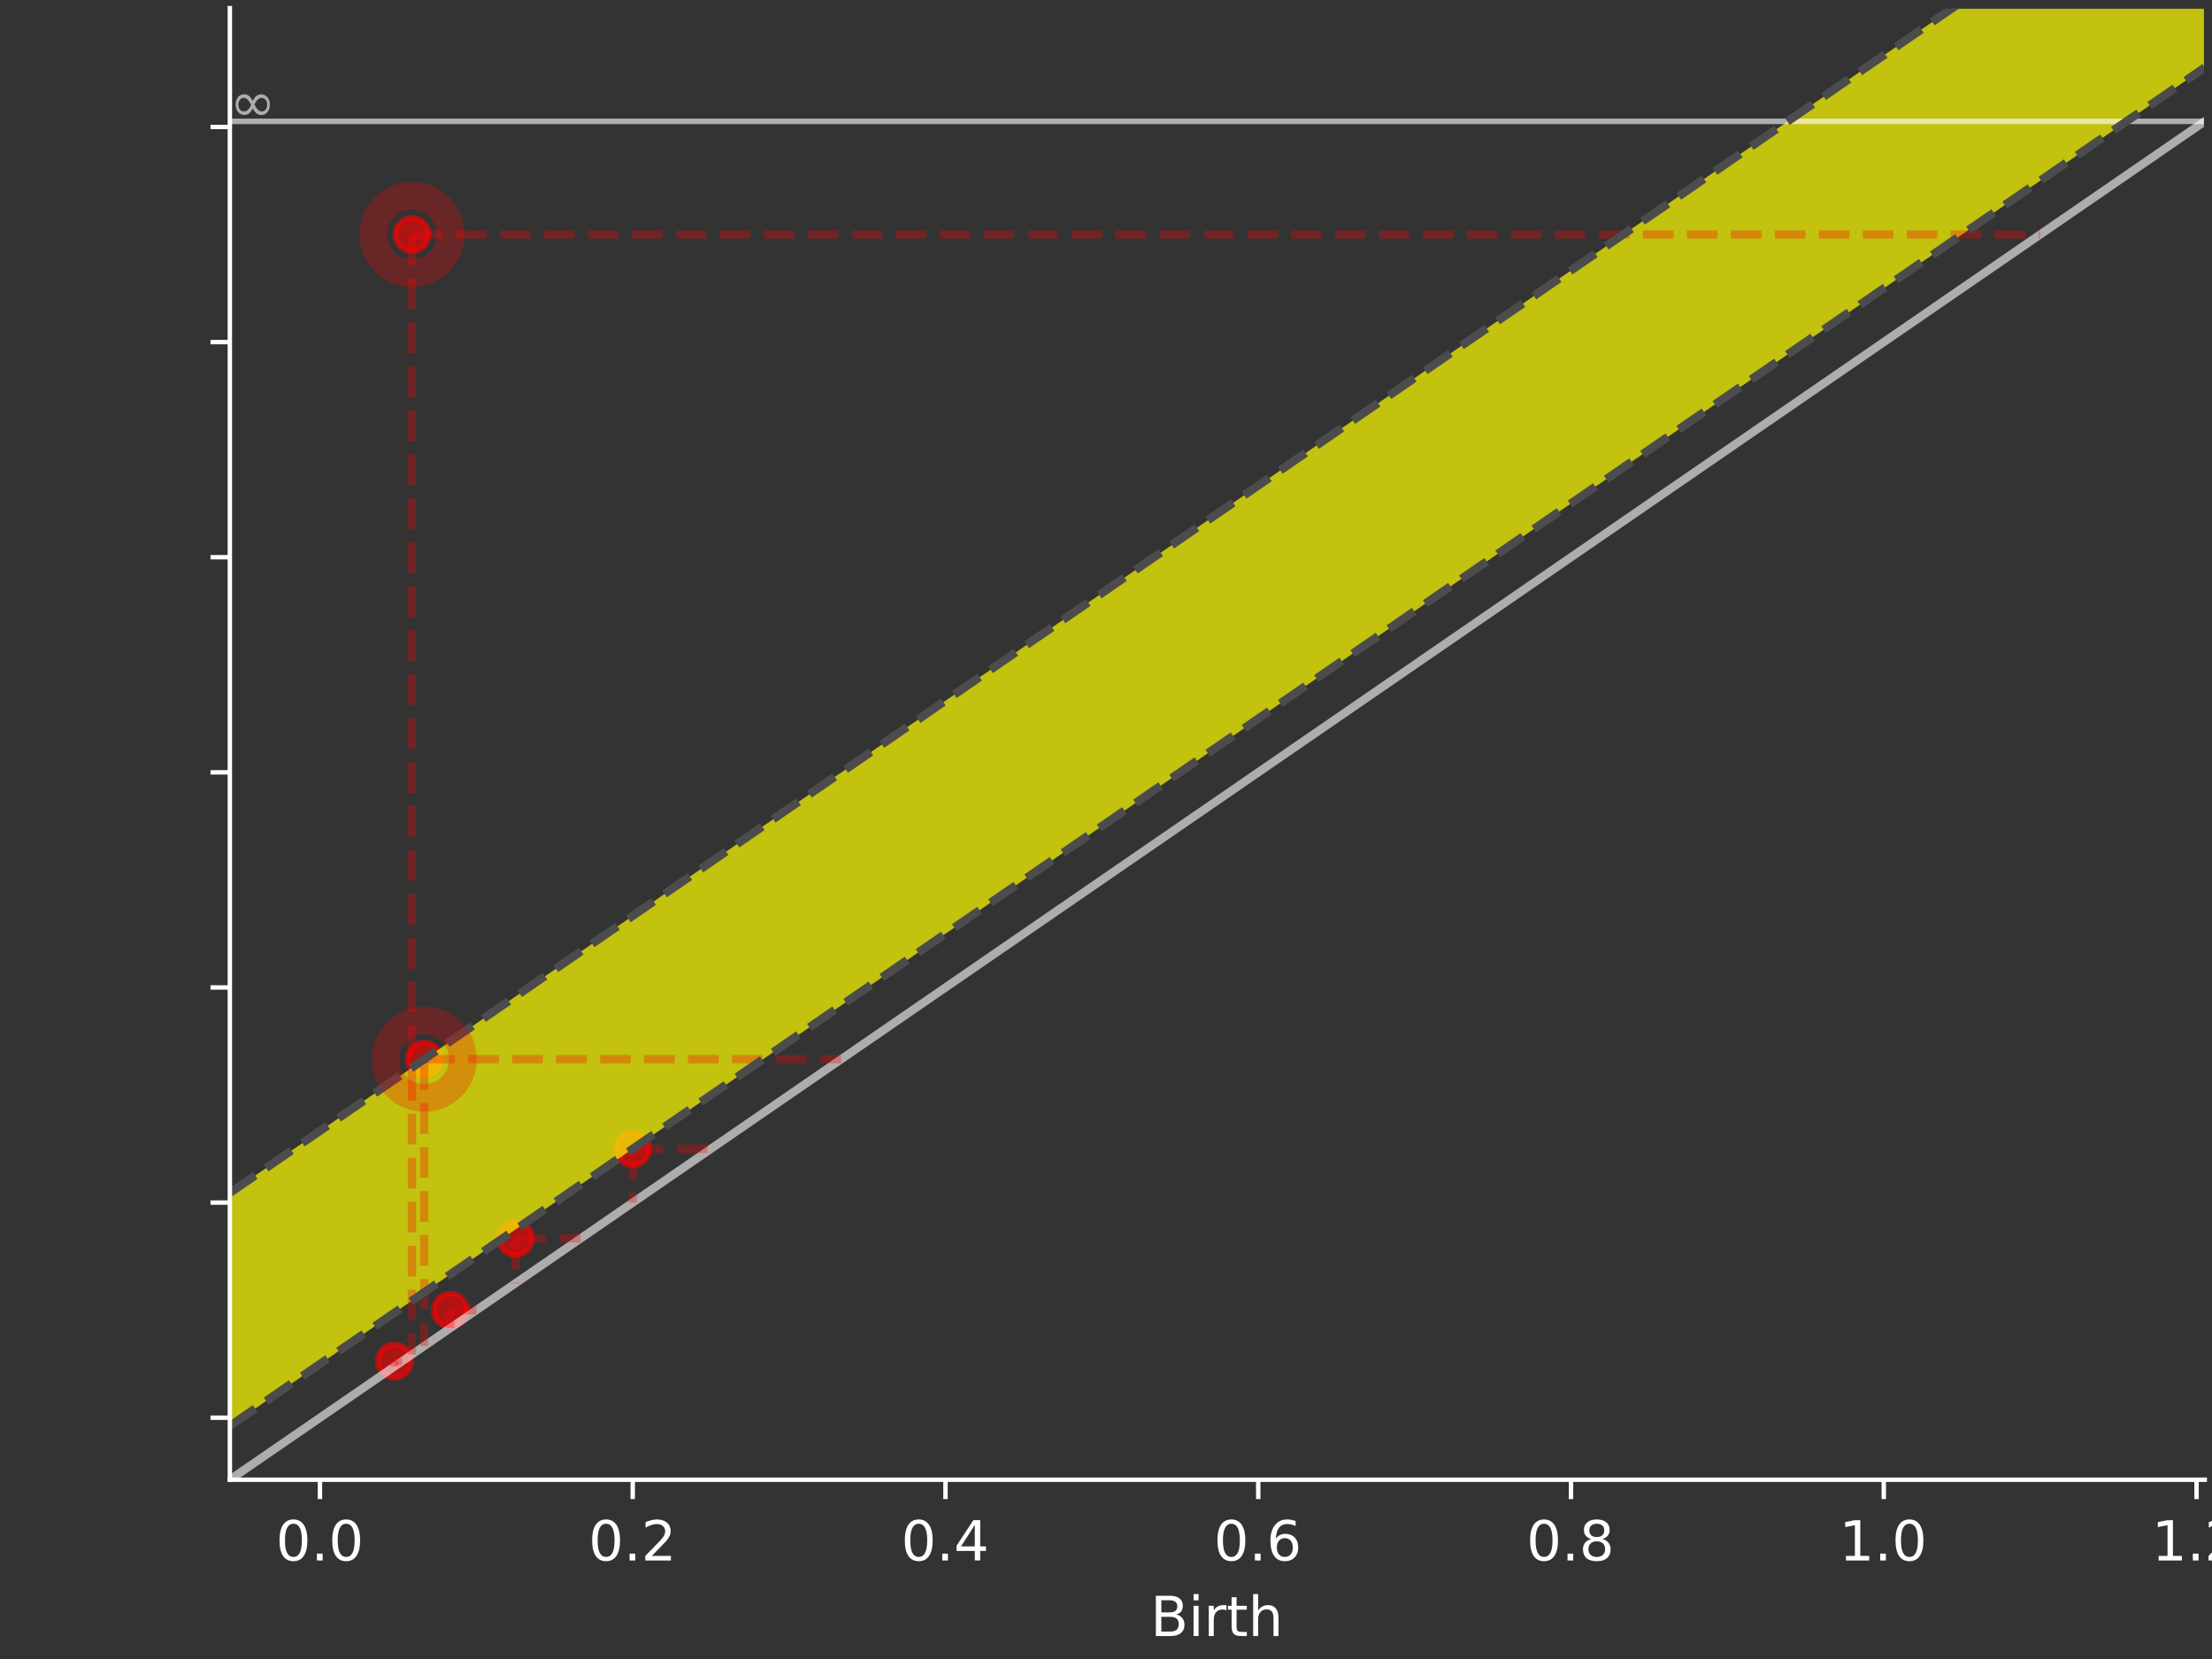 <?xml version="1.0" encoding="UTF-8" standalone="no"?>
<!-- Created with Inkscape (http://www.inkscape.org/) -->

<svg
   xmlns:dc="http://purl.org/dc/elements/1.1/"
   xmlns:cc="http://creativecommons.org/ns#"
   xmlns:rdf="http://www.w3.org/1999/02/22-rdf-syntax-ns#"
   xmlns:svg="http://www.w3.org/2000/svg"
   xmlns="http://www.w3.org/2000/svg"
   xmlns:sodipodi="http://sodipodi.sourceforge.net/DTD/sodipodi-0.dtd"
   xmlns:inkscape="http://www.inkscape.org/namespaces/inkscape"
   width="200"
   height="150"
   viewBox="0 0 200 150"
   id="svg5972"
   version="1.1"
   inkscape:version="0.91 r13725"
   sodipodi:docname="ranging_mis_gap.svg">
  <rect x="0" y="0" width="200" height="150" fill="#333333" stroke="none"/>
  <defs
     id="defs5974">
    <clipPath
       clipPathUnits="userSpaceOnUse"
       id="clipPath584">
      <path
         d="m 319,452 185,0 0,139 -185,0 0,-139 z"
         id="path586"
         inkscape:connector-curvature="0" />
    </clipPath>
    <clipPath
       clipPathUnits="userSpaceOnUse"
       id="clipPath588">
      <path
         d="m 319.571,452.479 184.256,0 0,138.192 -184.256,0 0,-138.192 z"
         id="path590"
         inkscape:connector-curvature="0" />
    </clipPath>
    <clipPath
       clipPathUnits="userSpaceOnUse"
       id="clipPath592">
      <path
         d="m 342.603,467.68 142.798,0 0,106.407 -142.798,0 0,-106.407 z"
         id="path594"
         inkscape:connector-curvature="0" />
    </clipPath>
    <clipPath
       clipPathUnits="userSpaceOnUse"
       id="clipPath596">
      <path
         d="m 319.571,452.479 184.256,0 0,138.192 -184.256,0 0,-138.192 z"
         id="path598"
         inkscape:connector-curvature="0" />
    </clipPath>
    <clipPath
       clipPathUnits="userSpaceOnUse"
       id="clipPath600">
      <path
         d="m 342.603,467.68 142.798,0 0,106.407 -142.798,0 0,-106.407 z"
         id="path602"
         inkscape:connector-curvature="0" />
    </clipPath>
    <clipPath
       clipPathUnits="userSpaceOnUse"
       id="clipPath604">
      <path
         d="m 319.571,452.479 184.256,0 0,138.192 -184.256,0 0,-138.192 z"
         id="path606"
         inkscape:connector-curvature="0" />
    </clipPath>
    <clipPath
       clipPathUnits="userSpaceOnUse"
       id="clipPath608">
      <path
         d="m 338.52,564.101 11.256,0 0,6.782 -11.256,0 0,-6.782 z"
         id="path610"
         inkscape:connector-curvature="0" />
    </clipPath>
    <clipPath
       clipPathUnits="userSpaceOnUse"
       id="clipPath612">
      <path
         d="m 319.571,452.479 184.256,0 0,138.192 -184.256,0 0,-138.192 z"
         id="path614"
         inkscape:connector-curvature="0" />
    </clipPath>
  </defs>
  <sodipodi:namedview
     id="base"
     pagecolor="#ffffff"
     bordercolor="#666666"
     borderopacity="1.0"
     inkscape:pageopacity="0.0"
     inkscape:pageshadow="2"
     inkscape:zoom="2.8"
     inkscape:cx="116.17857"
     inkscape:cy="61.916666"
     inkscape:document-units="px"
     inkscape:current-layer="g662"
     showgrid="false"
     units="px"
     inkscape:window-width="1637"
     inkscape:window-height="1005"
     inkscape:window-x="43"
     inkscape:window-y="1"
     inkscape:window-maximized="1" />
  <g
     inkscape:label="Layer 1"
     inkscape:groupmode="layer"
     id="layer1"
     transform="translate(0,-902.362)">
    <g
       id="g620"
       transform="matrix(1.25,0,0,-1.25,-387.481,1610.759)" />
    <g
       id="g630"
       transform="matrix(1.25,0,0,-1.25,-407.481,1620.759)">
      <g
         clip-path="url(#clipPath592)"
         id="g632">
        <g
           transform="matrix(0.4,0,0,0.4,319.571,452.479)"
           id="g634">
          <path
             d="m 130.451,94.852 c 0.796,0 1.559,0.316 2.121,0.879 0.563,0.563 0.879,1.326 0.879,2.121 0,0.796 -0.316,1.559 -0.879,2.121 -0.563,0.563 -1.326,0.879 -2.121,0.879 -0.796,0 -1.559,-0.316 -2.121,-0.879 -0.563,-0.563 -0.879,-1.326 -0.879,-2.121 0,-0.796 0.316,-1.559 0.879,-2.121 0.563,-0.563 1.326,-0.879 2.121,-0.879 z"
             style="fill:#ff0000;fill-opacity:0.6;fill-rule:nonzero;stroke:#ff0000;stroke-width:1;stroke-linecap:butt;stroke-linejoin:round;stroke-miterlimit:10;stroke-dasharray:none;stroke-opacity:0.6"
             id="path636"
             inkscape:connector-curvature="0" />
        </g>
        <g
           transform="matrix(0.4,0,0,0.4,319.571,452.479)"
           id="g638">
          <path
             d="m 90.528,260.188 c 0.796,0 1.559,0.316 2.121,0.879 0.563,0.563 0.879,1.326 0.879,2.121 0,0.796 -0.316,1.559 -0.879,2.121 -0.563,0.563 -1.326,0.879 -2.121,0.879 -0.796,0 -1.559,-0.316 -2.121,-0.879 -0.563,-0.563 -0.879,-1.326 -0.879,-2.121 0,-0.796 0.316,-1.559 0.879,-2.121 0.563,-0.563 1.326,-0.879 2.121,-0.879 z"
             style="fill:#ff0000;fill-opacity:0.6;fill-rule:nonzero;stroke:#ff0000;stroke-width:1;stroke-linecap:butt;stroke-linejoin:round;stroke-miterlimit:10;stroke-dasharray:none;stroke-opacity:0.6"
             id="path640"
             inkscape:connector-curvature="0" />
        </g>
        <g
           transform="matrix(0.4,0,0,0.4,319.571,452.479)"
           id="g642">
          <path
             d="m 97.46,65.675 c 0.796,0 1.559,0.316 2.121,0.879 0.563,0.563 0.879,1.326 0.879,2.121 0,0.796 -0.316,1.559 -0.879,2.121 -0.563,0.563 -1.326,0.879 -2.121,0.879 -0.796,0 -1.559,-0.316 -2.121,-0.879 -0.563,-0.563 -0.879,-1.326 -0.879,-2.121 0,-0.796 0.316,-1.559 0.879,-2.121 0.563,-0.563 1.326,-0.879 2.121,-0.879 z"
             style="fill:#ff0000;fill-opacity:0.6;fill-rule:nonzero;stroke:#ff0000;stroke-width:1;stroke-linecap:butt;stroke-linejoin:round;stroke-miterlimit:10;stroke-dasharray:none;stroke-opacity:0.6"
             id="path644"
             inkscape:connector-curvature="0" />
        </g>
        <g
           transform="matrix(0.4,0,0,0.4,319.571,452.479)"
           id="g646">
          <path
             d="m 87.36,56.461 c 0.796,0 1.559,0.316 2.121,0.879 0.563,0.563 0.879,1.326 0.879,2.121 0,0.796 -0.316,1.559 -0.879,2.121 -0.563,0.563 -1.326,0.879 -2.121,0.879 -0.796,0 -1.559,-0.316 -2.121,-0.879 C 84.676,61.02 84.36,60.257 84.36,59.461 c 0,-0.796 0.316,-1.559 0.879,-2.121 0.563,-0.563 1.326,-0.879 2.121,-0.879 z"
             style="fill:#ff0000;fill-opacity:0.6;fill-rule:nonzero;stroke:#ff0000;stroke-width:1;stroke-linecap:butt;stroke-linejoin:round;stroke-miterlimit:10;stroke-dasharray:none;stroke-opacity:0.6"
             id="path648"
             inkscape:connector-curvature="0" />
        </g>
        <g
           transform="matrix(0.4,0,0,0.4,319.571,452.479)"
           id="g650">
          <path
             d="m 92.746,111.061 c 0.796,0 1.559,0.316 2.121,0.879 0.563,0.563 0.879,1.326 0.879,2.121 0,0.796 -0.316,1.559 -0.879,2.121 -0.563,0.562 -1.326,0.879 -2.121,0.879 -0.796,0 -1.559,-0.316 -2.121,-0.879 -0.563,-0.563 -0.879,-1.326 -0.879,-2.121 0,-0.796 0.316,-1.559 0.879,-2.121 0.563,-0.563 1.326,-0.879 2.121,-0.879 z"
             style="fill:#ff0000;fill-opacity:0.6;fill-rule:nonzero;stroke:#ff0000;stroke-width:1;stroke-linecap:butt;stroke-linejoin:round;stroke-miterlimit:10;stroke-dasharray:none;stroke-opacity:0.6"
             id="path652"
             inkscape:connector-curvature="0" />
        </g>
        <g
           transform="matrix(0.4,0,0,0.4,319.571,452.479)"
           id="g654">
          <path
             d="m 109.242,78.642 c 0.796,0 1.559,0.316 2.121,0.879 0.563,0.563 0.879,1.326 0.879,2.121 0,0.796 -0.316,1.559 -0.879,2.121 -0.563,0.563 -1.326,0.879 -2.121,0.879 -0.796,0 -1.559,-0.316 -2.121,-0.879 -0.562,-0.563 -0.879,-1.326 -0.879,-2.121 0,-0.796 0.316,-1.559 0.879,-2.121 0.563,-0.563 1.326,-0.879 2.121,-0.879 z"
             style="fill:#ff0000;fill-opacity:0.6;fill-rule:nonzero;stroke:#ff0000;stroke-width:1;stroke-linecap:butt;stroke-linejoin:round;stroke-miterlimit:10;stroke-dasharray:none;stroke-opacity:0.6"
             id="path656"
             inkscape:connector-curvature="0" />
        </g>
        <path
           d="m 342.603,488.421 0,-16.852 142.798,98.222 0,16.852 0,0 -142.798,-98.222 z"
           style="fill:#ffff00;fill-opacity:0.7;fill-rule:nonzero;stroke:none"
           id="path658"
           inkscape:connector-curvature="0" />
      </g>
    </g>
    <g
       id="g660"
       transform="matrix(1.25,0,0,-1.25,-407.481,1620.759)">
      <g
         clip-path="url(#clipPath596)"
         id="g662">
        <g
           transform="matrix(0.4,0,0,0.4,319.571,452.479)"
           id="g664">
          <path
             d="m 73.894,38.016 0,-3.5"
             style="fill:#ffffff;fill-opacity:1;fill-rule:nonzero;stroke:#ffffff;stroke-width:0.8;stroke-linecap:butt;stroke-linejoin:round;stroke-miterlimit:10;stroke-dasharray:none;stroke-opacity:1"
             id="path666"
             inkscape:connector-curvature="0" />
        </g>
        <path
           d="m 347.21,464.5 c -0.204,0 -0.356,-0.1 -0.46,-0.3 -0.104,-0.2 -0.152,-0.5 -0.152,-0.9 0,-0.4 0.048,-0.7 0.152,-0.9 0.104,-0.2 0.256,-0.3 0.46,-0.3 0.204,0 0.356,0.1 0.46,0.3 0.1,0.2 0.152,0.5 0.152,0.9 0,0.4 -0.052,0.7 -0.152,0.9 -0.104,0.2 -0.256,0.3 -0.46,0.3 m 0,0.312 c 0.324,0 0.572,-0.132 0.748,-0.388 0.172,-0.26 0.26,-0.636 0.26,-1.124 0,-0.492 -0.088,-0.868 -0.26,-1.124 -0.176,-0.256 -0.424,-0.384 -0.748,-0.384 -0.328,0 -0.58,0.128 -0.752,0.384 -0.172,0.256 -0.256,0.632 -0.256,1.124 0,0.488 0.084,0.864 0.256,1.124 0.172,0.256 0.424,0.388 0.752,0.388"
           style="fill:#ffffff;fill-opacity:1;fill-rule:nonzero;stroke:none"
           id="path668"
           inkscape:connector-curvature="0" />
        <path
           d="m 348.909,462.34 0.412,0 0,-0.496 -0.412,0 0,0.496"
           style="fill:#ffffff;fill-opacity:1;fill-rule:nonzero;stroke:none"
           id="path670"
           inkscape:connector-curvature="0" />
        <path
           d="m 351.024,464.5 c -0.204,0 -0.356,-0.1 -0.46,-0.3 -0.104,-0.2 -0.152,-0.5 -0.152,-0.9 0,-0.4 0.048,-0.7 0.152,-0.9 0.104,-0.2 0.256,-0.3 0.46,-0.3 0.204,0 0.356,0.1 0.46,0.3 0.1,0.2 0.152,0.5 0.152,0.9 0,0.4 -0.052,0.7 -0.152,0.9 -0.104,0.2 -0.256,0.3 -0.46,0.3 m 0,0.312 c 0.324,0 0.572,-0.132 0.748,-0.388 0.172,-0.26 0.26,-0.636 0.26,-1.124 0,-0.492 -0.088,-0.868 -0.26,-1.124 -0.176,-0.256 -0.424,-0.384 -0.748,-0.384 -0.328,0 -0.58,0.128 -0.752,0.384 -0.172,0.256 -0.256,0.632 -0.256,1.124 0,0.488 0.084,0.864 0.256,1.124 0.172,0.256 0.424,0.388 0.752,0.388"
           style="fill:#ffffff;fill-opacity:1;fill-rule:nonzero;stroke:none"
           id="path672"
           inkscape:connector-curvature="0" />
        <g
           transform="matrix(0.4,0,0,0.4,319.571,452.479)"
           id="g674">
          <path
             d="m 130.451,38.016 0,-3.5"
             style="fill:#ffffff;fill-opacity:1;fill-rule:nonzero;stroke:#ffffff;stroke-width:0.8;stroke-linecap:butt;stroke-linejoin:round;stroke-miterlimit:10;stroke-dasharray:none;stroke-opacity:1"
             id="path676"
             inkscape:connector-curvature="0" />
        </g>
        <path
           d="m 369.825,464.5 c -0.204,0 -0.356,-0.1 -0.46,-0.3 -0.104,-0.2 -0.152,-0.5 -0.152,-0.9 0,-0.4 0.048,-0.7 0.152,-0.9 0.104,-0.2 0.256,-0.3 0.46,-0.3 0.204,0 0.356,0.1 0.46,0.3 0.1,0.2 0.152,0.5 0.152,0.9 0,0.4 -0.052,0.7 -0.152,0.9 -0.104,0.2 -0.256,0.3 -0.46,0.3 m 0,0.312 c 0.324,0 0.572,-0.132 0.748,-0.388 0.172,-0.26 0.26,-0.636 0.26,-1.124 0,-0.492 -0.088,-0.868 -0.26,-1.124 -0.176,-0.256 -0.424,-0.384 -0.748,-0.384 -0.328,0 -0.58,0.128 -0.752,0.384 -0.172,0.256 -0.256,0.632 -0.256,1.124 0,0.488 0.084,0.864 0.256,1.124 0.172,0.256 0.424,0.388 0.752,0.388"
           style="fill:#ffffff;fill-opacity:1;fill-rule:nonzero;stroke:none"
           id="path678"
           inkscape:connector-curvature="0" />
        <path
           d="m 371.524,462.34 0.412,0 0,-0.496 -0.412,0 0,0.496"
           style="fill:#ffffff;fill-opacity:1;fill-rule:nonzero;stroke:none"
           id="path680"
           inkscape:connector-curvature="0" />
        <path
           d="m 373.136,462.176 1.375,0 0,-0.332 -1.851,0 0,0.332 c 0.148,0.152 0.352,0.36 0.612,0.624 0.256,0.26 0.42,0.428 0.488,0.504 0.128,0.14 0.216,0.26 0.264,0.36 0.048,0.096 0.076,0.196 0.076,0.292 0,0.152 -0.056,0.28 -0.164,0.376 -0.108,0.096 -0.248,0.148 -0.424,0.148 -0.124,0 -0.256,-0.024 -0.392,-0.064 -0.136,-0.044 -0.284,-0.108 -0.44,-0.196 l 0,0.4 c 0.16,0.064 0.308,0.112 0.444,0.144 0.136,0.032 0.264,0.048 0.38,0.048 0.3,0 0.54,-0.076 0.72,-0.228 0.18,-0.152 0.272,-0.352 0.272,-0.604 0,-0.12 -0.024,-0.236 -0.068,-0.34 -0.044,-0.108 -0.124,-0.236 -0.244,-0.38 -0.032,-0.04 -0.136,-0.148 -0.312,-0.328 -0.176,-0.18 -0.42,-0.432 -0.736,-0.756"
           style="fill:#ffffff;fill-opacity:1;fill-rule:nonzero;stroke:none"
           id="path682"
           inkscape:connector-curvature="0" />
        <g
           transform="matrix(0.4,0,0,0.4,319.571,452.479)"
           id="g684">
          <path
             d="m 187.009,38.016 0,-3.5"
             style="fill:#ffffff;fill-opacity:1;fill-rule:nonzero;stroke:#ffffff;stroke-width:0.8;stroke-linecap:butt;stroke-linejoin:round;stroke-miterlimit:10;stroke-dasharray:none;stroke-opacity:1"
             id="path686"
             inkscape:connector-curvature="0" />
        </g>
        <path
           d="m 392.44,464.5 c -0.204,0 -0.356,-0.1 -0.46,-0.3 -0.104,-0.2 -0.152,-0.5 -0.152,-0.9 0,-0.4 0.048,-0.7 0.152,-0.9 0.104,-0.2 0.256,-0.3 0.46,-0.3 0.204,0 0.356,0.1 0.46,0.3 0.1,0.2 0.152,0.5 0.152,0.9 0,0.4 -0.052,0.7 -0.152,0.9 -0.104,0.2 -0.256,0.3 -0.46,0.3 m 0,0.312 c 0.324,0 0.572,-0.132 0.748,-0.388 0.172,-0.26 0.26,-0.636 0.26,-1.124 0,-0.492 -0.088,-0.868 -0.26,-1.124 -0.176,-0.256 -0.424,-0.384 -0.748,-0.384 -0.328,0 -0.58,0.128 -0.752,0.384 -0.172,0.256 -0.256,0.632 -0.256,1.124 0,0.488 0.084,0.864 0.256,1.124 0.172,0.256 0.424,0.388 0.752,0.388"
           style="fill:#ffffff;fill-opacity:1;fill-rule:nonzero;stroke:none"
           id="path688"
           inkscape:connector-curvature="0" />
        <path
           d="m 394.139,462.34 0.412,0 0,-0.496 -0.412,0 0,0.496"
           style="fill:#ffffff;fill-opacity:1;fill-rule:nonzero;stroke:none"
           id="path690"
           inkscape:connector-curvature="0" />
        <path
           d="m 396.494,464.416 -0.996,-1.555 0.996,0 0,1.555 m -0.104,0.344 0.496,0 0,-1.899 0.416,0 0,-0.328 -0.416,0 0,-0.688 -0.392,0 0,0.688 -1.316,0 0,0.38 1.212,1.847"
           style="fill:#ffffff;fill-opacity:1;fill-rule:nonzero;stroke:none"
           id="path692"
           inkscape:connector-curvature="0" />
        <g
           transform="matrix(0.4,0,0,0.4,319.571,452.479)"
           id="g694">
          <path
             d="m 243.566,38.016 0,-3.5"
             style="fill:#ffffff;fill-opacity:1;fill-rule:nonzero;stroke:#ffffff;stroke-width:0.8;stroke-linecap:butt;stroke-linejoin:round;stroke-miterlimit:10;stroke-dasharray:none;stroke-opacity:1"
             id="path696"
             inkscape:connector-curvature="0" />
        </g>
        <path
           d="m 415.055,464.5 c -0.204,0 -0.356,-0.1 -0.46,-0.3 -0.104,-0.2 -0.152,-0.5 -0.152,-0.9 0,-0.4 0.048,-0.7 0.152,-0.9 0.104,-0.2 0.256,-0.3 0.46,-0.3 0.204,0 0.356,0.1 0.46,0.3 0.1,0.2 0.152,0.5 0.152,0.9 0,0.4 -0.052,0.7 -0.152,0.9 -0.104,0.2 -0.256,0.3 -0.46,0.3 m 0,0.312 c 0.324,0 0.572,-0.132 0.748,-0.388 0.172,-0.26 0.26,-0.636 0.26,-1.124 0,-0.492 -0.088,-0.868 -0.26,-1.124 -0.176,-0.256 -0.424,-0.384 -0.748,-0.384 -0.328,0 -0.58,0.128 -0.752,0.384 -0.172,0.256 -0.256,0.632 -0.256,1.124 0,0.488 0.084,0.864 0.256,1.124 0.172,0.256 0.424,0.388 0.752,0.388"
           style="fill:#ffffff;fill-opacity:1;fill-rule:nonzero;stroke:none"
           id="path698"
           inkscape:connector-curvature="0" />
        <path
           d="m 416.754,462.34 0.412,0 0,-0.496 -0.412,0 0,0.496"
           style="fill:#ffffff;fill-opacity:1;fill-rule:nonzero;stroke:none"
           id="path700"
           inkscape:connector-curvature="0" />
        <path
           d="m 418.918,463.46 c -0.176,0 -0.316,-0.064 -0.42,-0.184 -0.104,-0.12 -0.156,-0.288 -0.156,-0.496 0,-0.212 0.052,-0.38 0.156,-0.5 0.104,-0.12 0.244,-0.18 0.42,-0.18 0.176,0 0.316,0.06 0.42,0.18 0.104,0.12 0.156,0.288 0.156,0.5 0,0.208 -0.052,0.376 -0.156,0.496 -0.104,0.12 -0.244,0.184 -0.42,0.184 m 0.784,1.236 0,-0.36 c -0.1,0.048 -0.2,0.084 -0.3,0.108 -0.104,0.024 -0.204,0.036 -0.3,0.036 -0.264,0 -0.464,-0.088 -0.6,-0.264 -0.136,-0.176 -0.216,-0.444 -0.232,-0.796 0.076,0.112 0.172,0.2 0.288,0.26 0.116,0.06 0.244,0.092 0.384,0.092 0.292,0 0.524,-0.092 0.692,-0.268 0.168,-0.176 0.256,-0.42 0.256,-0.724 0,-0.3 -0.092,-0.54 -0.268,-0.72 -0.176,-0.18 -0.412,-0.268 -0.704,-0.268 -0.336,0 -0.596,0.128 -0.772,0.384 -0.18,0.256 -0.268,0.632 -0.268,1.124 0,0.46 0.108,0.828 0.328,1.1 0.216,0.272 0.512,0.412 0.88,0.412 0.096,0 0.196,-0.012 0.3,-0.028 0.1,-0.02 0.204,-0.048 0.316,-0.088"
           style="fill:#ffffff;fill-opacity:1;fill-rule:nonzero;stroke:none"
           id="path702"
           inkscape:connector-curvature="0" />
        <g
           transform="matrix(0.4,0,0,0.4,319.571,452.479)"
           id="g704">
          <path
             d="m 300.124,38.016 0,-3.5"
             style="fill:#ffffff;fill-opacity:1;fill-rule:nonzero;stroke:#ffffff;stroke-width:0.8;stroke-linecap:butt;stroke-linejoin:round;stroke-miterlimit:10;stroke-dasharray:none;stroke-opacity:1"
             id="path706"
             inkscape:connector-curvature="0" />
        </g>
        <path
           d="m 437.67,464.5 c -0.204,0 -0.356,-0.1 -0.46,-0.3 -0.104,-0.2 -0.152,-0.5 -0.152,-0.9 0,-0.4 0.048,-0.7 0.152,-0.9 0.104,-0.2 0.256,-0.3 0.46,-0.3 0.204,0 0.356,0.1 0.46,0.3 0.1,0.2 0.152,0.5 0.152,0.9 0,0.4 -0.052,0.7 -0.152,0.9 -0.104,0.2 -0.256,0.3 -0.46,0.3 m 0,0.312 c 0.324,0 0.572,-0.132 0.748,-0.388 0.172,-0.26 0.26,-0.636 0.26,-1.124 0,-0.492 -0.088,-0.868 -0.26,-1.124 -0.176,-0.256 -0.424,-0.384 -0.748,-0.384 -0.328,0 -0.58,0.128 -0.752,0.384 -0.172,0.256 -0.256,0.632 -0.256,1.124 0,0.488 0.084,0.864 0.256,1.124 0.172,0.256 0.424,0.388 0.752,0.388"
           style="fill:#ffffff;fill-opacity:1;fill-rule:nonzero;stroke:none"
           id="path708"
           inkscape:connector-curvature="0" />
        <path
           d="m 439.369,462.34 0.412,0 0,-0.496 -0.412,0 0,0.496"
           style="fill:#ffffff;fill-opacity:1;fill-rule:nonzero;stroke:none"
           id="path710"
           inkscape:connector-curvature="0" />
        <path
           d="m 441.485,463.228 c -0.188,0 -0.336,-0.052 -0.444,-0.152 -0.108,-0.1 -0.16,-0.236 -0.16,-0.412 0,-0.176 0.052,-0.316 0.16,-0.416 0.108,-0.1 0.256,-0.148 0.444,-0.148 0.184,0 0.332,0.048 0.44,0.152 0.108,0.1 0.164,0.236 0.164,0.412 0,0.176 -0.056,0.312 -0.16,0.412 -0.108,0.1 -0.256,0.152 -0.444,0.152 m -0.396,0.168 c -0.168,0.04 -0.3,0.12 -0.396,0.236 -0.096,0.116 -0.14,0.256 -0.14,0.424 0,0.232 0.08,0.416 0.248,0.552 0.164,0.136 0.392,0.204 0.684,0.204 0.288,0 0.516,-0.068 0.684,-0.204 0.164,-0.136 0.248,-0.32 0.248,-0.552 0,-0.168 -0.048,-0.308 -0.144,-0.424 -0.096,-0.116 -0.224,-0.196 -0.392,-0.236 0.188,-0.044 0.336,-0.132 0.444,-0.26 0.104,-0.128 0.16,-0.288 0.16,-0.472 0,-0.284 -0.088,-0.5 -0.26,-0.648 -0.176,-0.152 -0.42,-0.224 -0.74,-0.224 -0.324,0 -0.572,0.072 -0.744,0.224 -0.172,0.148 -0.256,0.364 -0.256,0.648 0,0.184 0.052,0.344 0.16,0.472 0.104,0.128 0.252,0.216 0.444,0.26 m -0.144,0.624 c 0,-0.152 0.044,-0.272 0.14,-0.356 0.096,-0.084 0.228,-0.124 0.4,-0.124 0.168,0 0.3,0.04 0.396,0.124 0.096,0.084 0.144,0.204 0.144,0.356 0,0.152 -0.048,0.268 -0.144,0.352 -0.096,0.084 -0.228,0.128 -0.396,0.128 -0.172,0 -0.304,-0.044 -0.4,-0.128 -0.096,-0.084 -0.14,-0.2 -0.14,-0.352"
           style="fill:#ffffff;fill-opacity:1;fill-rule:nonzero;stroke:none"
           id="path712"
           inkscape:connector-curvature="0" />
        <g
           transform="matrix(0.4,0,0,0.4,319.571,452.479)"
           id="g714">
          <path
             d="m 356.681,38.016 0,-3.5"
             style="fill:#ffffff;fill-opacity:1;fill-rule:nonzero;stroke:#ffffff;stroke-width:0.8;stroke-linecap:butt;stroke-linejoin:round;stroke-miterlimit:10;stroke-dasharray:none;stroke-opacity:1"
             id="path716"
             inkscape:connector-curvature="0" />
        </g>
        <path
           d="m 459.509,462.176 0.644,0 0,2.223 -0.7,-0.14 0,0.36 0.696,0.14 0.396,0 0,-2.583 0.644,0 0,-0.332 -1.679,0 0,0.332"
           style="fill:#ffffff;fill-opacity:1;fill-rule:nonzero;stroke:none"
           id="path718"
           inkscape:connector-curvature="0" />
        <path
           d="m 461.984,462.34 0.412,0 0,-0.496 -0.412,0 0,0.496"
           style="fill:#ffffff;fill-opacity:1;fill-rule:nonzero;stroke:none"
           id="path720"
           inkscape:connector-curvature="0" />
        <path
           d="m 464.1,464.5 c -0.204,0 -0.356,-0.1 -0.46,-0.3 -0.104,-0.2 -0.152,-0.5 -0.152,-0.9 0,-0.4 0.048,-0.7 0.152,-0.9 0.104,-0.2 0.256,-0.3 0.46,-0.3 0.204,0 0.356,0.1 0.46,0.3 0.1,0.2 0.152,0.5 0.152,0.9 0,0.4 -0.052,0.7 -0.152,0.9 -0.104,0.2 -0.256,0.3 -0.46,0.3 m 0,0.312 c 0.324,0 0.572,-0.132 0.748,-0.388 0.172,-0.26 0.26,-0.636 0.26,-1.124 0,-0.492 -0.088,-0.868 -0.26,-1.124 -0.176,-0.256 -0.424,-0.384 -0.748,-0.384 -0.328,0 -0.58,0.128 -0.752,0.384 -0.172,0.256 -0.256,0.632 -0.256,1.124 0,0.488 0.084,0.864 0.256,1.124 0.172,0.256 0.424,0.388 0.752,0.388"
           style="fill:#ffffff;fill-opacity:1;fill-rule:nonzero;stroke:none"
           id="path722"
           inkscape:connector-curvature="0" />
        <g
           transform="matrix(0.4,0,0,0.4,319.571,452.479)"
           id="g724">
          <path
             d="m 413.239,38.016 0,-3.5"
             style="fill:#ffffff;fill-opacity:1;fill-rule:nonzero;stroke:#ffffff;stroke-width:0.8;stroke-linecap:butt;stroke-linejoin:round;stroke-miterlimit:10;stroke-dasharray:none;stroke-opacity:1"
             id="path726"
             inkscape:connector-curvature="0" />
        </g>
        <path
           d="m 482.124,462.176 0.644,0 0,2.223 -0.7,-0.14 0,0.36 0.696,0.14 0.396,0 0,-2.583 0.644,0 0,-0.332 -1.679,0 0,0.332"
           style="fill:#ffffff;fill-opacity:1;fill-rule:nonzero;stroke:none"
           id="path728"
           inkscape:connector-curvature="0" />
        <path
           d="m 484.599,462.34 0.412,0 0,-0.496 -0.412,0 0,0.496"
           style="fill:#ffffff;fill-opacity:1;fill-rule:nonzero;stroke:none"
           id="path730"
           inkscape:connector-curvature="0" />
        <path
           d="m 486.211,462.176 1.375,0 0,-0.332 -1.851,0 0,0.332 c 0.148,0.152 0.352,0.36 0.612,0.624 0.256,0.26 0.42,0.428 0.488,0.504 0.128,0.14 0.216,0.26 0.264,0.36 0.048,0.096 0.076,0.196 0.076,0.292 0,0.152 -0.056,0.28 -0.164,0.376 -0.108,0.096 -0.248,0.148 -0.424,0.148 -0.124,0 -0.256,-0.024 -0.392,-0.064 -0.136,-0.044 -0.284,-0.108 -0.44,-0.196 l 0,0.4 c 0.16,0.064 0.308,0.112 0.444,0.144 0.136,0.032 0.264,0.048 0.38,0.048 0.3,0 0.54,-0.076 0.72,-0.228 0.18,-0.152 0.272,-0.352 0.272,-0.604 0,-0.12 -0.024,-0.236 -0.068,-0.34 -0.044,-0.108 -0.124,-0.236 -0.244,-0.38 -0.032,-0.04 -0.136,-0.148 -0.312,-0.328 -0.176,-0.18 -0.42,-0.432 -0.736,-0.756"
           style="fill:#ffffff;fill-opacity:1;fill-rule:nonzero;stroke:none"
           id="path732"
           inkscape:connector-curvature="0" />
        <path
           d="m 409.988,457.769 0,-1.068 0.632,0 c 0.212,0 0.368,0.044 0.472,0.132 0.1,0.088 0.152,0.22 0.152,0.404 0,0.18 -0.052,0.312 -0.152,0.4 -0.104,0.088 -0.26,0.132 -0.472,0.132 l -0.632,0 m 0,1.2 0,-0.88 0.584,0 c 0.192,0 0.332,0.036 0.428,0.108 0.096,0.072 0.144,0.18 0.144,0.332 0,0.144 -0.048,0.256 -0.144,0.328 -0.096,0.072 -0.236,0.112 -0.428,0.112 l -0.584,0 m -0.396,0.324 1.008,0 c 0.3,0 0.532,-0.064 0.696,-0.188 0.16,-0.128 0.244,-0.304 0.244,-0.532 0,-0.18 -0.044,-0.324 -0.128,-0.428 -0.084,-0.104 -0.204,-0.172 -0.364,-0.196 0.192,-0.044 0.344,-0.132 0.452,-0.264 0.104,-0.132 0.16,-0.296 0.16,-0.492 0,-0.264 -0.092,-0.464 -0.268,-0.604 -0.176,-0.144 -0.428,-0.212 -0.752,-0.212 l -1.048,0 0,2.915"
           style="fill:#ffffff;fill-opacity:1;fill-rule:nonzero;stroke:none"
           id="path734"
           inkscape:connector-curvature="0" />
        <path
           d="m 412.319,458.565 0.36,0 0,-2.187 -0.36,0 0,2.187 m 0,0.852 0.36,0 0,-0.456 -0.36,0 0,0.456"
           style="fill:#ffffff;fill-opacity:1;fill-rule:nonzero;stroke:none"
           id="path736"
           inkscape:connector-curvature="0" />
        <path
           d="m 414.699,458.229 c -0.04,0.024 -0.084,0.04 -0.132,0.052 -0.048,0.008 -0.1,0.016 -0.156,0.016 -0.204,0 -0.36,-0.068 -0.468,-0.2 -0.112,-0.132 -0.164,-0.32 -0.164,-0.568 l 0,-1.152 -0.36,0 0,2.187 0.36,0 0,-0.34 c 0.072,0.132 0.172,0.232 0.292,0.296 0.12,0.064 0.268,0.096 0.444,0.096 0.024,0 0.052,-0.004 0.084,-0.004 0.028,-0.004 0.06,-0.008 0.1,-0.016 l 0,-0.368"
           style="fill:#ffffff;fill-opacity:1;fill-rule:nonzero;stroke:none"
           id="path738"
           inkscape:connector-curvature="0" />
        <path
           d="m 415.43,459.185 0,-0.62 0.74,0 0,-0.28 -0.74,0 0,-1.188 c 0,-0.18 0.024,-0.296 0.072,-0.344 0.048,-0.052 0.148,-0.076 0.3,-0.076 l 0.368,0 0,-0.3 -0.368,0 c -0.28,0 -0.472,0.052 -0.576,0.156 -0.104,0.104 -0.156,0.292 -0.156,0.564 l 0,1.188 -0.264,0 0,0.28 0.264,0 0,0.62 0.36,0"
           style="fill:#ffffff;fill-opacity:1;fill-rule:nonzero;stroke:none"
           id="path740"
           inkscape:connector-curvature="0" />
        <path
           d="m 418.461,457.697 0,-1.319 -0.36,0 0,1.308 c 0,0.208 -0.044,0.36 -0.124,0.464 -0.08,0.104 -0.2,0.156 -0.36,0.156 -0.196,0 -0.348,-0.064 -0.46,-0.188 -0.112,-0.124 -0.168,-0.292 -0.168,-0.504 l 0,-1.236 -0.36,0 0,3.039 0.36,0 0,-1.192 c 0.084,0.128 0.184,0.228 0.304,0.292 0.116,0.064 0.252,0.1 0.404,0.1 0.248,0 0.44,-0.08 0.568,-0.236 0.128,-0.156 0.196,-0.384 0.196,-0.684"
           style="fill:#ffffff;fill-opacity:1;fill-rule:nonzero;stroke:none"
           id="path742"
           inkscape:connector-curvature="0" />
        <g
           transform="matrix(0.4,0,0,0.4,319.571,452.479)"
           id="g744">
          <path
             d="m 57.6,49.224 -3.5,0"
             style="fill:#ffffff;fill-opacity:1;fill-rule:nonzero;stroke:#ffffff;stroke-width:0.8;stroke-linecap:butt;stroke-linejoin:round;stroke-miterlimit:10;stroke-dasharray:none;stroke-opacity:1"
             id="path746"
             inkscape:connector-curvature="0" />
        </g>
        <g
           transform="matrix(0.4,0,0,0.4,319.571,452.479)"
           id="g754">
          <path
             d="m 57.6,88.126 -3.5,0"
             style="fill:#ffffff;fill-opacity:1;fill-rule:nonzero;stroke:#ffffff;stroke-width:0.8;stroke-linecap:butt;stroke-linejoin:round;stroke-miterlimit:10;stroke-dasharray:none;stroke-opacity:1"
             id="path756"
             inkscape:connector-curvature="0" />
        </g>
        <g
           transform="matrix(0.4,0,0,0.4,319.571,452.479)"
           id="g764">
          <path
             d="m 57.6,127.029 -3.5,0"
             style="fill:#ffffff;fill-opacity:1;fill-rule:nonzero;stroke:#ffffff;stroke-width:0.8;stroke-linecap:butt;stroke-linejoin:round;stroke-miterlimit:10;stroke-dasharray:none;stroke-opacity:1"
             id="path766"
             inkscape:connector-curvature="0" />
        </g>
        <g
           transform="matrix(0.4,0,0,0.4,319.571,452.479)"
           id="g774">
          <path
             d="m 57.6,165.931 -3.5,0"
             style="fill:#ffffff;fill-opacity:1;fill-rule:nonzero;stroke:#ffffff;stroke-width:0.8;stroke-linecap:butt;stroke-linejoin:round;stroke-miterlimit:10;stroke-dasharray:none;stroke-opacity:1"
             id="path776"
             inkscape:connector-curvature="0" />
        </g>
        <g
           transform="matrix(0.4,0,0,0.4,319.571,452.479)"
           id="g784">
          <path
             d="m 57.6,204.834 -3.5,0"
             style="fill:#ffffff;fill-opacity:1;fill-rule:nonzero;stroke:#ffffff;stroke-width:0.8;stroke-linecap:butt;stroke-linejoin:round;stroke-miterlimit:10;stroke-dasharray:none;stroke-opacity:1"
             id="path786"
             inkscape:connector-curvature="0" />
        </g>
        <g
           transform="matrix(0.4,0,0,0.4,319.571,452.479)"
           id="g794">
          <path
             d="m 57.6,243.736 -3.5,0"
             style="fill:#ffffff;fill-opacity:1;fill-rule:nonzero;stroke:#ffffff;stroke-width:0.8;stroke-linecap:butt;stroke-linejoin:round;stroke-miterlimit:10;stroke-dasharray:none;stroke-opacity:1"
             id="path796"
             inkscape:connector-curvature="0" />
        </g>
        <g
           transform="matrix(0.4,0,0,0.4,319.571,452.479)"
           id="g804">
          <path
             d="m 57.6,282.639 -3.5,0"
             style="fill:#ffffff;fill-opacity:1;fill-rule:nonzero;stroke:#ffffff;stroke-width:0.8;stroke-linecap:butt;stroke-linejoin:round;stroke-miterlimit:10;stroke-dasharray:none;stroke-opacity:1"
             id="path806"
             inkscape:connector-curvature="0" />
        </g>
      </g>
    </g>
    <g
       id="g824"
       transform="matrix(1.25,0,0,-1.25,-407.481,1620.759)">
      <g
         clip-path="url(#clipPath600)"
         id="g826">
        <g
           transform="matrix(0.4,0,0,0.4,319.571,452.479)"
           id="g828">
          <path
             d="M 57.6,38.016 414.72,283.658"
             style="fill:none;stroke:#ffffff;stroke-width:1.5;stroke-linecap:square;stroke-linejoin:round;stroke-miterlimit:10;stroke-dasharray:none;stroke-opacity:0.6"
             id="path830"
             inkscape:connector-curvature="0" />
        </g>
        <g
           transform="matrix(0.4,0,0,0.4,319.571,452.479)"
           id="g832">
          <path
             d="m 57.6,283.658 357.12,0"
             style="fill:none;stroke:#ffffff;stroke-width:1;stroke-linecap:square;stroke-linejoin:round;stroke-miterlimit:10;stroke-dasharray:none;stroke-opacity:0.6"
             id="path834"
             inkscape:connector-curvature="0" />
        </g>
        <g
           transform="matrix(0.4,0,0,0.4,319.571,452.479)"
           id="g836">
          <path
             d="m 130.451,97.852 0,-9.726"
             style="fill:none;stroke:#ff0000;stroke-width:1.5;stroke-linecap:butt;stroke-linejoin:round;stroke-miterlimit:10;stroke-dasharray:5.55, 2.4;stroke-dashoffset:0;stroke-opacity:0.3"
             id="path838"
             inkscape:connector-curvature="0" />
        </g>
        <g
           transform="matrix(0.4,0,0,0.4,319.571,452.479)"
           id="g840">
          <path
             d="m 130.451,97.852 14.139,0"
             style="fill:none;stroke:#ff0000;stroke-width:1.5;stroke-linecap:butt;stroke-linejoin:round;stroke-miterlimit:10;stroke-dasharray:5.55, 2.4;stroke-dashoffset:0;stroke-opacity:0.3"
             id="path842"
             inkscape:connector-curvature="0" />
        </g>
        <g
           transform="matrix(0.4,0,0,0.4,319.571,452.479)"
           id="g844">
          <path
             d="m 90.528,263.188 0,-202.522"
             style="fill:none;stroke:#ff0000;stroke-width:1.5;stroke-linecap:butt;stroke-linejoin:round;stroke-miterlimit:10;stroke-dasharray:5.55, 2.4;stroke-dashoffset:0;stroke-opacity:0.3"
             id="path846"
             inkscape:connector-curvature="0" />
        </g>
        <g
           transform="matrix(0.4,0,0,0.4,319.571,452.479)"
           id="g848">
          <path
             d="m 90.528,263.188 294.432,0"
             style="fill:none;stroke:#ff0000;stroke-width:1.5;stroke-linecap:butt;stroke-linejoin:round;stroke-miterlimit:10;stroke-dasharray:5.55, 2.4;stroke-dashoffset:0;stroke-opacity:0.3"
             id="path850"
             inkscape:connector-curvature="0" />
        </g>
        <g
           transform="matrix(0.4,0,0,0.4,319.571,452.479)"
           id="g852">
          <path
             d="m 97.46,68.675 0,-3.242"
             style="fill:none;stroke:#ff0000;stroke-width:1.5;stroke-linecap:butt;stroke-linejoin:round;stroke-miterlimit:10;stroke-dasharray:5.55, 2.4;stroke-dashoffset:0;stroke-opacity:0.3"
             id="path854"
             inkscape:connector-curvature="0" />
        </g>
        <g
           transform="matrix(0.4,0,0,0.4,319.571,452.479)"
           id="g856">
          <path
             d="m 97.46,68.675 4.713,0"
             style="fill:none;stroke:#ff0000;stroke-width:1.5;stroke-linecap:butt;stroke-linejoin:round;stroke-miterlimit:10;stroke-dasharray:5.55, 2.4;stroke-dashoffset:0;stroke-opacity:0.3"
             id="path858"
             inkscape:connector-curvature="0" />
        </g>
        <g
           transform="matrix(0.4,0,0,0.4,319.571,452.479)"
           id="g860">
          <path
             d="m 87.36,59.461 0,-0.975"
             style="fill:none;stroke:#ff0000;stroke-width:1.5;stroke-linecap:butt;stroke-linejoin:round;stroke-miterlimit:10;stroke-dasharray:5.55, 2.4;stroke-dashoffset:0;stroke-opacity:0.3"
             id="path862"
             inkscape:connector-curvature="0" />
        </g>
        <g
           transform="matrix(0.4,0,0,0.4,319.571,452.479)"
           id="g864">
          <path
             d="m 87.36,59.461 1.417,0"
             style="fill:none;stroke:#ff0000;stroke-width:1.5;stroke-linecap:butt;stroke-linejoin:round;stroke-miterlimit:10;stroke-dasharray:5.55, 2.4;stroke-dashoffset:0;stroke-opacity:0.3"
             id="path866"
             inkscape:connector-curvature="0" />
        </g>
        <g
           transform="matrix(0.4,0,0,0.4,319.571,452.479)"
           id="g868">
          <path
             d="m 92.746,114.061 0,-51.87"
             style="fill:none;stroke:#ff0000;stroke-width:1.5;stroke-linecap:butt;stroke-linejoin:round;stroke-miterlimit:10;stroke-dasharray:5.55, 2.4;stroke-dashoffset:0;stroke-opacity:0.3"
             id="path870"
             inkscape:connector-curvature="0" />
        </g>
        <g
           transform="matrix(0.4,0,0,0.4,319.571,452.479)"
           id="g872">
          <path
             d="m 92.746,114.061 75.41,0"
             style="fill:none;stroke:#ff0000;stroke-width:1.5;stroke-linecap:butt;stroke-linejoin:round;stroke-miterlimit:10;stroke-dasharray:5.55, 2.4;stroke-dashoffset:0;stroke-opacity:0.3"
             id="path874"
             inkscape:connector-curvature="0" />
        </g>
        <g
           transform="matrix(0.4,0,0,0.4,319.571,452.479)"
           id="g876">
          <path
             d="m 109.242,81.642 0,-8.105"
             style="fill:none;stroke:#ff0000;stroke-width:1.5;stroke-linecap:butt;stroke-linejoin:round;stroke-miterlimit:10;stroke-dasharray:5.55, 2.4;stroke-dashoffset:0;stroke-opacity:0.3"
             id="path878"
             inkscape:connector-curvature="0" />
        </g>
        <g
           transform="matrix(0.4,0,0,0.4,319.571,452.479)"
           id="g880">
          <path
             d="m 109.242,81.642 11.783,0"
             style="fill:none;stroke:#ff0000;stroke-width:1.5;stroke-linecap:butt;stroke-linejoin:round;stroke-miterlimit:10;stroke-dasharray:5.55, 2.4;stroke-dashoffset:0;stroke-opacity:0.3"
             id="path882"
             inkscape:connector-curvature="0" />
        </g>
        <g
           transform="matrix(0.4,0,0,0.4,319.571,452.479)"
           id="g884">
          <path
             d="M 57.6,47.742 414.72,293.384"
             style="fill:none;stroke:#4c4c4c;stroke-width:1.5;stroke-linecap:butt;stroke-linejoin:round;stroke-miterlimit:10;stroke-dasharray:5.55, 2.4;stroke-dashoffset:0;stroke-opacity:1"
             id="path886"
             inkscape:connector-curvature="0" />
        </g>
        <g
           transform="matrix(0.4,0,0,0.4,319.571,452.479)"
           id="g888">
          <path
             d="M 57.6,89.886 414.72,335.528"
             style="fill:none;stroke:#4c4c4c;stroke-width:1.5;stroke-linecap:butt;stroke-linejoin:round;stroke-miterlimit:10;stroke-dasharray:5.55, 2.4;stroke-dashoffset:0;stroke-opacity:1"
             id="path890"
             inkscape:connector-curvature="0" />
        </g>
        <g
           transform="matrix(0.4,0,0,0.4,319.571,452.479)"
           id="g892"
           style="opacity:0.265">
          <path
             d="m 92.746,107.061 c 1.856,0 3.637,0.738 4.95,2.05 1.313,1.313 2.05,3.093 2.05,4.95 0,1.857 -0.738,3.637 -2.05,4.95 -1.313,1.313 -3.093,2.05 -4.95,2.05 -1.856,0 -3.637,-0.738 -4.95,-2.05 -1.313,-1.313 -2.05,-3.093 -2.05,-4.95 0,-1.856 0.738,-3.637 2.05,-4.95 1.313,-1.313 3.093,-2.05 4.95,-2.05 z"
             style="fill:none;stroke:#ff0000;stroke-width:5;stroke-linecap:butt;stroke-linejoin:round;stroke-miterlimit:10;stroke-dasharray:none;stroke-opacity:1"
             id="path894"
             inkscape:connector-curvature="0" />
        </g>
        <g
           transform="matrix(0.4,0,0,0.4,319.571,452.479)"
           id="g896"
           style="opacity:0.265">
          <path
             d="m 90.528,256.188 c 1.856,0 3.637,0.738 4.95,2.05 1.313,1.313 2.05,3.093 2.05,4.95 0,1.856 -0.738,3.637 -2.05,4.95 -1.313,1.313 -3.093,2.05 -4.95,2.05 -1.856,0 -3.637,-0.738 -4.95,-2.05 -1.313,-1.313 -2.05,-3.093 -2.05,-4.95 0,-1.856 0.738,-3.637 2.05,-4.95 1.313,-1.313 3.093,-2.05 4.95,-2.05 z"
             style="fill:none;stroke:#ff0000;stroke-width:5;stroke-linecap:butt;stroke-linejoin:round;stroke-miterlimit:10;stroke-dasharray:none;stroke-opacity:1"
             id="path898"
             inkscape:connector-curvature="0" />
        </g>
      </g>
    </g>
    <g
       id="g900"
       transform="matrix(1.25,0,0,-1.25,-407.481,1620.759)">
      <g
         clip-path="url(#clipPath604)"
         id="g902">
        <g
           transform="matrix(0.4,0,0,0.4,319.571,452.479)"
           id="g904">
          <path
             d="m 57.6,38.016 0,266.112"
             style="fill:none;stroke:#ffffff;stroke-width:0.8;stroke-linecap:square;stroke-linejoin:miter;stroke-miterlimit:10;stroke-dasharray:none;stroke-opacity:1"
             id="path906"
             inkscape:connector-curvature="0" />
        </g>
        <g
           transform="matrix(0.4,0,0,0.4,319.571,452.479)"
           id="g912">
          <path
             d="m 57.6,38.016 357.12,0"
             style="fill:none;stroke:#ffffff;stroke-width:0.8;stroke-linecap:square;stroke-linejoin:miter;stroke-miterlimit:10;stroke-dasharray:none;stroke-opacity:1"
             id="path914"
             inkscape:connector-curvature="0" />
        </g>
        <g
           transform="matrix(0.4,0,0,0.4,319.571,452.479)"
           id="g916" />
      </g>
    </g>
    <g
       id="g920"
       transform="matrix(1.25,0,0,-1.25,-407.481,1620.759)">
      <g
         clip-path="url(#clipPath608)"
         id="g922">
        <path
           d="m 344.426,566.632 c -0.044,0.048 -0.096,0.124 -0.156,0.236 -0.088,-0.16 -0.172,-0.272 -0.248,-0.336 -0.096,-0.088 -0.22,-0.128 -0.368,-0.128 -0.176,0 -0.324,0.064 -0.44,0.2 -0.124,0.136 -0.184,0.316 -0.184,0.548 0,0.216 0.06,0.4 0.184,0.552 0.108,0.128 0.256,0.196 0.444,0.196 0.092,0 0.176,-0.02 0.248,-0.06 0.08,-0.044 0.148,-0.104 0.204,-0.176 0.052,-0.068 0.104,-0.144 0.16,-0.232 0.084,0.152 0.164,0.264 0.244,0.336 0.096,0.08 0.216,0.124 0.368,0.124 0.176,0 0.32,-0.068 0.44,-0.196 0.12,-0.14 0.184,-0.324 0.184,-0.548 0,-0.22 -0.064,-0.404 -0.184,-0.552 -0.112,-0.132 -0.26,-0.196 -0.444,-0.196 -0.096,0 -0.176,0.016 -0.248,0.056 -0.072,0.036 -0.14,0.096 -0.204,0.176 m -0.796,0.028 c 0.216,0 0.388,0.156 0.516,0.468 -0.168,0.34 -0.34,0.512 -0.516,0.512 -0.132,0 -0.228,-0.048 -0.292,-0.14 -0.072,-0.1 -0.108,-0.216 -0.108,-0.348 0,-0.148 0.036,-0.268 0.108,-0.356 0.072,-0.092 0.168,-0.136 0.292,-0.136 m 1.276,0.976 c -0.196,0 -0.368,-0.156 -0.516,-0.468 0.16,-0.344 0.332,-0.512 0.516,-0.512 0.128,0 0.228,0.044 0.292,0.14 0.072,0.1 0.108,0.216 0.108,0.352 0,0.144 -0.036,0.264 -0.108,0.352 -0.072,0.088 -0.172,0.136 -0.292,0.136"
           style="fill:#ffffff;fill-opacity:0.6;fill-rule:nonzero;stroke:none"
           id="path924"
           inkscape:connector-curvature="0" />
      </g>
    </g>
  </g>
</svg>
